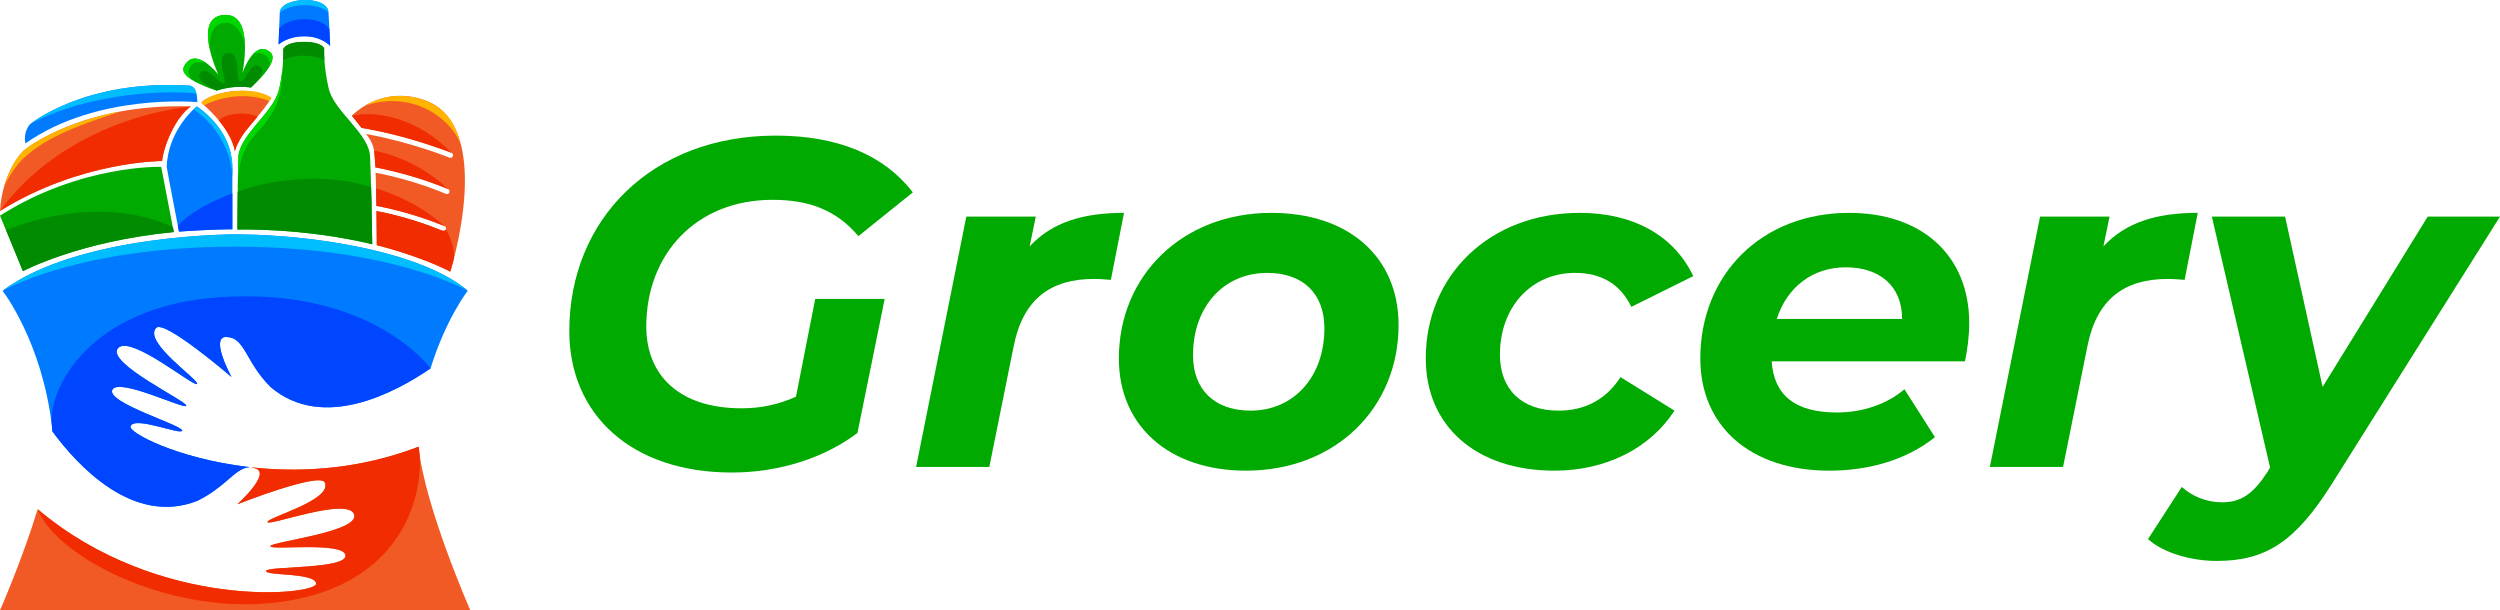 <svg width="254" height="62" viewBox="0 0 254 62" fill="none" xmlns="http://www.w3.org/2000/svg">
<path d="M82.826 30.372H89.883L87.117 43.989C83.732 46.542 79.155 48.008 74.339 48.008C64.231 48.008 57.842 42.192 57.842 33.635C57.842 22.335 66.186 13.778 78.821 13.778C85.21 13.778 89.883 15.811 92.744 19.546L87.213 23.99C84.972 21.343 82.207 20.302 78.488 20.302C70.668 20.302 65.662 25.881 65.662 33.162C65.662 38.126 69 41.483 75.341 41.483C77.296 41.483 79.108 41.105 80.872 40.301L82.827 30.372H82.826Z" fill="#00AA00"/>
<path d="M114.2 21.626L112.865 28.434C112.197 28.387 111.768 28.34 111.148 28.34C106.761 28.34 103.948 30.373 102.995 35.148L100.515 47.44H93.077L98.179 22.004H105.235L104.615 25.029C106.904 22.571 110.051 21.625 114.199 21.625L114.2 21.626Z" fill="#00AA00"/>
<path d="M113.676 36.425C113.676 27.962 120.16 21.627 129.172 21.627C137.04 21.627 142.094 26.118 142.094 33.021C142.094 41.484 135.657 47.819 126.597 47.819C118.777 47.819 113.676 43.28 113.676 36.425ZM134.56 33.352C134.56 29.901 132.462 27.726 128.743 27.726C124.356 27.726 121.209 31.13 121.209 36.094C121.209 39.546 123.355 41.72 127.074 41.72C131.413 41.72 134.56 38.316 134.56 33.352Z" fill="#00AA00"/>
<path d="M144.858 36.425C144.858 27.962 151.343 21.627 160.498 21.627C165.981 21.627 170.082 23.943 172.037 28.056L165.743 31.177C164.599 28.813 162.644 27.725 160.022 27.725C155.635 27.725 152.393 31.129 152.393 36.047C152.393 39.498 154.538 41.72 158.353 41.72C160.927 41.72 163.121 40.679 164.646 38.316L170.129 41.72C167.65 45.549 163.168 47.819 157.923 47.819C149.96 47.819 144.859 43.28 144.859 36.424L144.858 36.425Z" fill="#00AA00"/>
<path d="M199.644 36.708H179.999C180.238 40.159 182.383 41.909 186.627 41.909C189.249 41.909 191.729 41.058 193.493 39.545L196.592 44.415C193.636 46.779 189.774 47.819 185.864 47.819C177.853 47.819 172.752 43.328 172.752 36.425C172.752 27.914 178.95 21.627 187.867 21.627C195.353 21.627 200.073 26.023 200.073 32.832C200.073 34.203 199.882 35.526 199.644 36.709V36.708ZM180.523 32.406H193.254C193.254 29.049 190.966 27.158 187.533 27.158C184.1 27.158 181.525 29.238 180.523 32.406Z" fill="#00AA00"/>
<path d="M223.293 21.626L221.958 28.434C221.29 28.387 220.861 28.34 220.241 28.34C215.854 28.34 213.041 30.373 212.087 35.148L209.608 47.44H202.17L207.271 22.004H214.328L213.708 25.029C215.997 22.571 219.144 21.625 223.292 21.625L223.293 21.626Z" fill="#00AA00"/>
<path d="M254 22.004L236.93 49.142C233.163 55.147 230.112 56.99 225.201 56.99C222.578 56.99 219.718 56.139 218.239 54.768L221.672 49.473C222.721 50.419 224.152 51.033 225.773 51.033C227.728 51.033 228.967 50.135 230.398 47.913L230.637 47.487L224.724 22.004H232.163L235.977 39.308L246.658 22.004H254H254Z" fill="#00AA00"/>
<path d="M42.524 45.354C42.494 45.385 42.476 45.404 42.476 45.404C36.663 47.633 30.94 47.997 26.123 47.539L25.462 47.481L25.955 47.588C27.593 48.112 24.11 51.233 24.11 51.233C24.11 51.233 32.491 47.929 32.995 49.017C33.83 50.82 27.079 52.592 27.18 53.043C27.281 53.495 35.321 50.455 35.976 52.253C36.63 54.05 27.564 55.027 27.471 55.488C27.377 55.949 34.958 54.984 35.103 56.422C35.248 57.861 27.173 57.488 27.034 58.005C26.895 58.522 32.05 58.148 32.122 59.299C32.195 60.449 16.204 62.175 3.847 51.751C3.847 51.751 3.838 51.732 3.832 51.719C2.257 56.88 0.001 62 0.001 62H47.782C47.782 62 43.126 51.433 42.524 45.356V45.354Z" fill="#F15A24"/>
<path d="M42.525 45.354C42.495 45.385 42.476 45.404 42.476 45.404C36.663 47.633 30.941 47.997 26.123 47.539L25.462 47.481L25.956 47.588C27.593 48.112 24.11 51.233 24.11 51.233C24.11 51.233 32.492 47.929 32.995 49.017C33.83 50.82 27.079 52.592 27.18 53.043C27.281 53.495 35.321 50.455 35.976 52.253C36.63 54.05 27.564 55.027 27.471 55.488C27.377 55.949 34.958 54.984 35.103 56.422C35.248 57.861 27.173 57.488 27.034 58.005C26.895 58.522 32.05 58.148 32.123 59.299C32.195 60.449 16.204 62.175 3.847 51.751C3.847 51.751 3.838 51.732 3.832 51.719C5.631 56.609 17.785 62.944 29.2 61.055C41.895 58.953 43.18 48.93 42.525 45.355V45.354Z" fill="#F12C00"/>
<path d="M23.757 23.815C23.757 23.815 8.007 23.784 0.258 29.541C0.258 29.541 4.248 34.636 5.279 43.297C5.299 43.465 5.313 43.64 5.319 43.823C7.884 47.309 13.521 53.438 20.032 50.892C22.854 49.522 23.843 47.659 25.192 47.484L25.401 47.468L25.159 47.435C17.946 46.568 12.999 43.925 13.265 43.299C13.717 42.237 18.46 44.271 18.501 43.739C18.543 43.205 10.795 40.922 11.412 39.611C12.029 38.301 18.862 41.686 18.927 41.22C18.994 40.755 10.763 36.874 11.979 35.39C13.197 33.908 19.773 39.401 20.018 39.008C20.264 38.614 14.483 34.739 15.872 33.309C16.711 32.447 23.52 38.3 23.52 38.3C23.52 38.3 21.28 34.197 23.002 34.236C24.914 34.28 24.885 36.704 27.483 39.311C32.789 43.848 40.166 39.884 43.743 37.431C45.299 32.384 47.524 29.541 47.524 29.541C43.85 26.447 36.841 24.936 31.38 24.272C27.2 23.764 23.757 23.815 23.756 23.815H23.757Z" fill="#007BFF"/>
<path d="M47.525 29.541C43.851 26.447 36.842 24.936 31.381 24.272C27.201 23.764 23.758 23.815 23.758 23.815C23.758 23.815 8.007 23.784 0.258 29.541C0.258 29.541 7.954 25.062 23.892 25.062C39.829 25.062 47.526 29.541 47.526 29.541H47.525Z" fill="#00BDFF"/>
<path d="M5.278 43.297C5.298 43.465 5.312 43.641 5.318 43.823C7.883 47.309 13.52 53.438 20.031 50.892C22.853 49.522 23.842 47.659 25.191 47.485L25.4 47.469L25.157 47.436C17.945 46.568 12.998 43.926 13.264 43.3C13.716 42.237 18.459 44.271 18.5 43.739C18.542 43.205 10.794 40.922 11.411 39.612C12.028 38.301 18.861 41.686 18.927 41.221C18.993 40.755 10.762 36.874 11.979 35.391C13.196 33.908 19.772 39.401 20.017 39.008C20.263 38.615 14.482 34.74 15.871 33.31C16.71 32.447 23.519 38.301 23.519 38.301C23.519 38.301 21.28 34.197 23.001 34.236C24.913 34.28 24.884 36.704 27.482 39.312C32.788 43.848 40.165 39.884 43.742 37.431C43.742 37.431 37.819 29.167 22.352 30.192C9.184 31.064 4.817 39.436 5.276 43.297H5.278Z" fill="#0045FF"/>
<path d="M2.322 27.547C2.322 27.547 7.717 24.594 17.653 23.578L16.378 16.951C16.378 16.951 8.218 16.692 0 21.909L2.322 27.547H2.322Z" fill="#00AA00"/>
<path d="M18.187 23.53C18.187 23.53 17.155 18.247 16.936 16.953C17.073 13.121 19.995 10.805 19.995 10.805C19.995 10.805 23.608 13.071 23.608 17.049V23.292C23.608 23.292 20.349 23.348 18.188 23.53L18.187 23.53Z" fill="#007BFF"/>
<path d="M19.395 10.809C19.395 10.809 18.392 11.443 17.488 13.23C16.584 15.017 16.468 16.36 16.468 16.36C16.468 16.36 8.193 16.334 0 21.432C0.247 17.307 2.398 15.302 2.398 15.302C2.398 15.302 8.146 10.474 19.395 10.808V10.809Z" fill="#F15A24"/>
<path d="M19.395 10.808C19.395 10.808 18.392 11.442 17.488 13.23C16.584 15.017 16.468 16.36 16.468 16.36C16.468 16.36 8.193 16.334 0 21.431C4.193 15.653 11.45 11.778 19.395 10.808Z" fill="#F12C00"/>
<path d="M20.043 10.38C20.043 10.38 9.912 9.415 2.582 14.572C2.328 13.344 3.056 12.615 3.056 12.615C3.056 12.615 8.596 8.029 19.249 8.7C20.127 8.796 20.043 10.38 20.043 10.38H20.043Z" fill="#007BFF"/>
<path d="M3.056 12.615C3.056 12.615 8.595 8.029 19.248 8.7C19.449 8.722 19.806 8.825 19.954 9.491C16.989 9.23 13.61 9.451 10.318 10.111C5.704 11.036 3.056 12.615 3.056 12.614V12.615Z" fill="#00BDFF"/>
<path d="M32.935 4.907C32.935 4.907 32.845 6.621 33.391 8.979C33.935 11.337 37.501 13.546 37.597 15.898C37.705 18.588 37.697 18.643 37.82 24.812C30.668 23.105 24.119 23.321 24.119 23.321C24.119 23.321 24.137 18.379 24.212 16.027C24.288 13.674 27.834 11.436 28.359 9.074C28.884 6.711 28.781 4.998 28.781 4.998C28.781 4.998 28.958 4.295 30.813 4.254C32.666 4.213 32.936 4.906 32.936 4.906L32.935 4.907Z" fill="#00AA00"/>
<path d="M37.702 19.033C37.81 21.723 37.697 18.643 37.82 24.812C30.668 23.104 24.119 23.321 24.119 23.321C24.119 23.321 24.127 21.901 24.148 19.495C27.033 18.305 33.117 17.442 37.703 19.033L37.702 19.033Z" fill="#008B00"/>
<path d="M28.304 4.516C28.304 4.516 29.104 3.672 30.983 3.679C32.862 3.685 33.542 4.654 33.542 4.654C33.542 4.654 33.448 2.242 33.369 1.227C33.233 -0.517 28.5 -0.317 28.424 1.288C28.372 2.385 28.304 4.516 28.304 4.516H28.304Z" fill="#007BFF"/>
<path d="M33.368 1.227C33.233 -0.517 28.5 -0.317 28.424 1.288C29.597 0.273 32.294 0.297 33.368 1.227Z" fill="#00BDFF"/>
<path d="M43.082 10.157C38.652 8.633 35.75 11.754 35.75 11.754C35.75 11.754 36.214 12.313 36.735 12.991C36.741 12.991 36.747 12.989 36.753 12.99C41.672 13.811 45.823 15.503 45.865 15.521C46.002 15.577 46.068 15.733 46.011 15.87C45.967 15.972 45.867 16.034 45.761 16.034C45.727 16.034 45.692 16.028 45.657 16.014C45.618 15.998 41.817 14.452 37.202 13.613C37.959 14.642 38.058 14.98 38.142 17C42.28 17.768 45.486 19.197 45.519 19.211C45.654 19.272 45.714 19.43 45.653 19.565C45.607 19.663 45.509 19.721 45.407 19.721C45.369 19.721 45.332 19.713 45.295 19.698C45.264 19.684 42.175 18.309 38.163 17.548C38.197 18.53 38.222 19.746 38.24 20.912C42.323 21.682 45.139 22.962 45.167 22.975C45.302 23.037 45.361 23.196 45.298 23.329C45.253 23.427 45.155 23.484 45.053 23.484C45.015 23.484 44.976 23.475 44.94 23.459C44.913 23.447 42.202 22.216 38.248 21.457C38.274 23.328 38.281 24.922 38.281 24.922C38.281 24.922 42.59 25.952 45.745 27.607C45.745 27.607 50.474 12.7 43.083 10.158L43.082 10.157Z" fill="#F15A24"/>
<path d="M27.569 9.927C24.467 8.343 20.795 9.833 20.462 10.445C23.72 13.254 23.86 15.382 23.86 15.382C23.86 15.382 24.09 14.287 25.296 12.888C27.304 10.559 27.569 9.928 27.569 9.928V9.927Z" fill="#F15A24"/>
<path d="M22.23 12.232C23.776 14.109 23.86 15.382 23.86 15.382C23.86 15.382 24.09 14.286 25.296 12.887C25.565 12.576 25.955 12.109 26.165 11.855C25.057 11.334 23.05 11.445 22.23 12.232Z" fill="#F12C00"/>
<path d="M22.017 9.205C22.017 9.205 18.046 8.026 18.694 6.759C19.825 4.543 22.185 7.58 22.185 7.58C22.185 7.58 19.366 1.531 22.932 1.518C25.87 1.507 24.63 7.426 24.63 7.426C24.63 7.426 25.81 3.936 27.444 5.295C28.576 6.237 25.506 8.888 25.506 8.888C24.052 8.724 23.1 8.867 22.017 9.205H22.017Z" fill="#00AA00"/>
<path d="M27.331 6.839C27.704 6.236 27.869 5.643 27.445 5.29C26.73 4.696 26.102 5.029 25.622 5.593C25.622 5.593 26.13 5.157 26.888 5.574C27.648 5.991 27.331 6.839 27.331 6.839H27.331Z" fill="#00D700"/>
<path d="M24.883 4.464C24.826 2.985 24.401 1.509 22.933 1.514C20.96 1.52 20.941 3.374 21.318 5.03C21.318 5.03 21.059 2.582 22.697 2.327C24.335 2.072 24.883 4.464 24.883 4.464Z" fill="#00D700"/>
<path d="M21.015 6.439C20.256 5.887 19.3 5.57 18.695 6.754C18.449 7.235 18.866 7.702 19.48 8.098C19.48 8.098 18.852 7.384 19.395 6.693C19.94 6.002 21.015 6.439 21.015 6.439Z" fill="#00D700"/>
<path d="M38.281 24.904C38.281 24.904 42.478 25.934 45.746 27.589C45.86 27.149 45.991 26.856 46.121 26.244C46.203 25.278 45.79 24.148 45.3 23.311C45.3 23.311 45.252 23.563 44.709 23.34C41.05 21.884 38.249 21.439 38.249 21.439L38.282 24.904H38.281Z" fill="#F12C00"/>
<path d="M45.168 22.984C45.168 22.984 41.709 21.526 38.24 20.921C38.215 19.505 38.208 19.156 38.208 19.156C38.208 19.156 42.012 20.128 45.168 22.984Z" fill="#F12C00"/>
<path d="M45.52 19.22C45.52 19.22 42.526 17.863 38.142 17.009C38.065 15.759 38.006 15.314 38.006 15.314C38.006 15.314 42.012 15.875 45.519 19.22H45.52Z" fill="#F12C00"/>
<path d="M35.75 11.763L36.735 13C36.735 13 40.758 13.572 45.864 15.53C42.532 12.023 38.279 11.19 35.75 11.763Z" fill="#F12C00"/>
<path d="M28.78 5.007C28.78 5.007 28.961 4.239 30.923 4.261C32.776 4.295 32.934 4.915 32.934 4.915C32.934 4.915 32.92 5.607 32.961 6.108C32.197 5.642 30.223 5.37 28.769 6.108C28.788 5.427 28.78 5.007 28.78 5.007Z" fill="#008B00"/>
<path d="M23.607 19.655C23.607 19.655 20.005 20.883 18.067 22.921L18.186 23.53C18.186 23.53 21.82 23.268 23.606 23.292V19.655H23.607Z" fill="#0045FF"/>
<path d="M17.578 23.109C17.578 23.109 11.101 19.351 0.618 23.371C1.519 25.559 2.338 27.547 2.338 27.547C2.338 27.547 8.38 24.391 17.668 23.578L17.578 23.109Z" fill="#008B00"/>
<path d="M22.018 9.213C22.018 9.213 23.523 8.614 25.507 8.896C26.9 7.454 26.846 6.975 26.286 6.713C25.395 6.296 25.009 8.297 24.431 8.309C23.853 8.321 24.548 5.23 23.159 5.37C21.77 5.51 23.142 8.321 22.781 8.488C22.42 8.654 21.116 6.734 20.462 7.289C19.481 8.119 22.018 9.213 22.018 9.213V9.213Z" fill="#008B00"/>
<path d="M28.304 4.525C28.304 4.525 29.215 3.688 30.923 3.688C32.632 3.688 33.543 4.663 33.543 4.663L33.468 2.975C33.468 2.975 32.932 1.95 30.969 1.95C29.007 1.95 28.36 2.903 28.36 2.903L28.304 4.525H28.304Z" fill="#0045FF"/>
<path d="M37.136 10.716C37.136 10.716 39.362 9.167 42.43 9.972C45.322 10.73 46.249 12.511 46.892 14.945C46.17 12.391 42.229 9.056 37.136 10.716Z" fill="#FFB400"/>
<path d="M0.396 19.027C0.396 19.027 1.036 16.564 2.397 15.311C3.759 14.058 8.226 11.992 12.184 11.343C9.435 12.281 5.434 13.492 2.919 15.626C1.22 16.958 0.396 19.027 0.396 19.027Z" fill="#FFB400"/>
<path d="M20.462 10.452C20.462 10.452 21.003 9.54 23.876 9.253C26.557 9.029 27.569 9.935 27.569 9.935L27.365 10.271C27.365 10.271 24.514 8.895 20.728 10.686C20.563 10.54 20.462 10.452 20.462 10.452Z" fill="#FFB400"/>
<path d="M23.607 18.076C23.607 18.076 23.697 16.789 23.488 15.82C23.323 14.662 22.51 12.603 19.994 10.814L19.675 11.1C19.675 11.1 23.446 13.468 23.607 18.076V18.076Z" fill="#00BDFF"/>
<path d="M24.192 18.802C24.192 18.802 24.067 15.885 25.622 14.05C27.177 12.216 28.678 10.978 28.678 7.186C28.429 9.358 28.104 10.132 26.962 11.545C25.679 13.131 24.246 14.591 24.212 16.036C24.177 17.481 24.191 18.802 24.191 18.802H24.192Z" fill="#00D700"/>
</svg>
